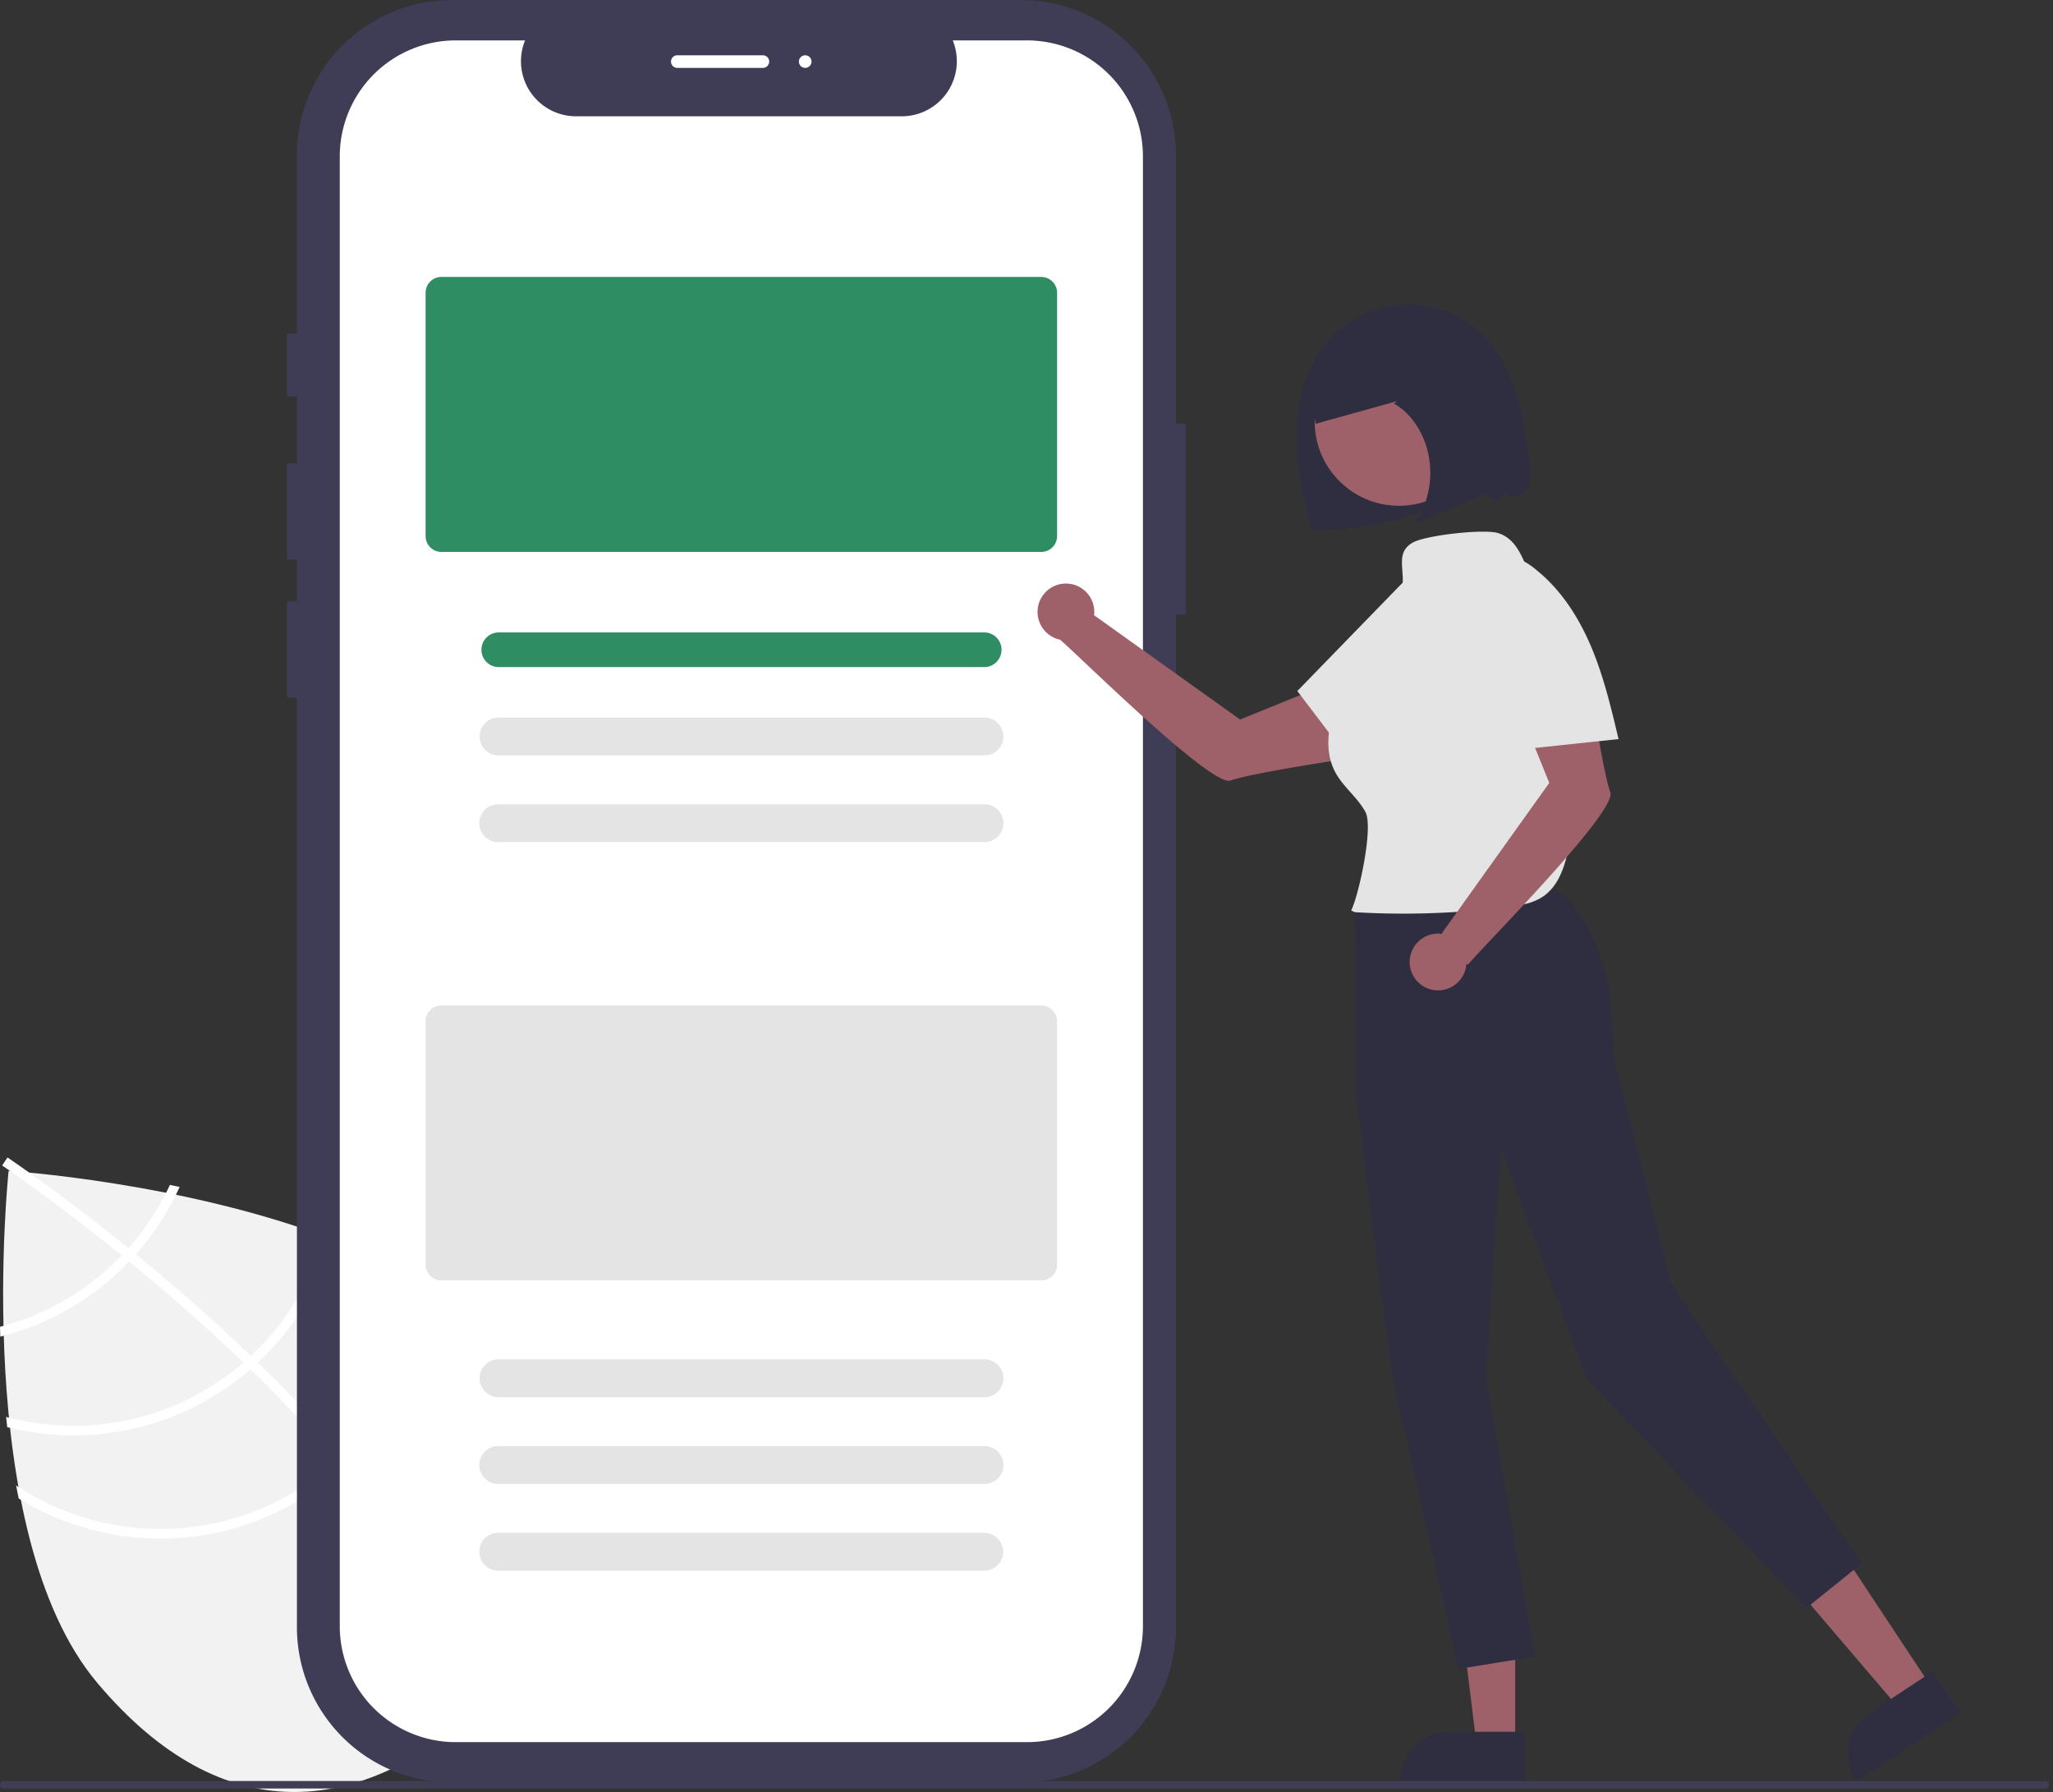 <svg width="456" height="398" fill="none" xmlns="http://www.w3.org/2000/svg">
    <rect width="100%" height="100%" fill="#333333" stroke="none"/>
    <g clip-path="url(#a)">
        <path d="m85.516 280.279-4.693 36.967-6.907-41.994c-33.191-12.735-72-15.208-72-15.208s-8.564 80.205 19.712 113.741 58.088 28.438 82.684 7.705c24.596-20.733 34.662-49.25 6.386-82.787-6.293-7.464-15.177-13.518-25.182-18.424Z"
              fill="#F2F2F2"/>
        <path d="m76.312 322.835 1.394 1.653c16.102 19.298 25.502 37.022 28.043 52.939.041.232.067.462.108.693l-1.077.167-1.038.147c-2.557-17.347-13.646-35.564-27.687-52.4a72.71 72.71 0 0 0-1.372-1.644c-6.007-7.074-12.491-13.885-19.066-20.271a158.58 158.58 0 0 0-1.543-1.499c-8.721-8.384-17.523-16-25.385-22.435-.553-.457-1.115-.908-1.67-1.35C13.668 267.998 3.27 260.762.95 259.175c-.28-.199-.437-.303-.473-.329l.591-.876.001-.015.6-.884c.036.026.568.375 1.528 1.05 3.608 2.502 13.301 9.381 25.32 19.102.539.441 1.1.892 1.654 1.349 6.386 5.215 13.36 11.179 20.388 17.687 1.768 1.632 3.49 3.26 5.168 4.884.527.493 1.047.993 1.551 1.492 7.108 6.902 13.453 13.636 19.034 20.2Z"
              fill="#fff"/>
        <path d="M28.516 277.223a68.44 68.44 0 0 1-1.497 1.611 59.009 59.009 0 0 1-4.416 4.129A57.446 57.446 0 0 1 0 294.68l.065 2.186A59.577 59.577 0 0 0 23.983 284.6a61.06 61.06 0 0 0 4.706-4.416 47.806 47.806 0 0 0 1.482-1.613 59.046 59.046 0 0 0 9.722-14.956c-.732-.154-1.448-.306-2.15-.457a57.258 57.258 0 0 1-9.227 14.065ZM55.727 301.142a38.121 38.121 0 0 1-1.653 1.478c-.165.153-.345.305-.517.449a57.755 57.755 0 0 1-52.2 11.621c.08.759.16 1.517.254 2.277a59.896 59.896 0 0 0 53.325-12.261c.23-.193.46-.386.681-.588a75.002 75.002 0 0 0 1.661-1.484 59.567 59.567 0 0 0 17.091-28.966c-.669-.262-1.338-.524-2.015-.779a57.341 57.341 0 0 1-16.627 28.253Z"
              fill="#fff"/>
        <path d="M76.312 322.835a52.221 52.221 0 0 1-1.629 1.555 61.202 61.202 0 0 1-1.807 1.594 57.91 57.91 0 0 1-69.298 3.928c.19.973.374 1.938.581 2.898a60.033 60.033 0 0 0 70.097-5.19 44.406 44.406 0 0 0 1.799-1.586 51.85 51.85 0 0 0 1.651-1.546 59.84 59.84 0 0 0 17.774-40.196c-.683-.46-1.383-.892-2.09-1.332a57.708 57.708 0 0 1-17.078 39.875Z"
              fill="#fff"/>
        <path d="M261.202 94.08V34.49A34.495 34.495 0 0 0 226.709 0H100.444a34.497 34.497 0 0 0-31.868 21.29 34.487 34.487 0 0 0-2.625 13.2v39.575h-2.22V88.01h2.22v14.874h-2.22v21.382h2.22v9.296h-2.22v21.382h2.22v206.464a34.492 34.492 0 0 0 34.493 34.49h126.264c4.53 0 9.016-.892 13.2-2.626a34.484 34.484 0 0 0 21.294-31.864v-224.91h2.175V94.08h-2.175Z"
              fill="#3F3D56"/>
        <path d="M228.101 8.973h-16.482a12.232 12.232 0 0 1-1.174 11.447 12.245 12.245 0 0 1-10.157 5.41h-72.336a12.243 12.243 0 0 1-10.156-5.41 12.243 12.243 0 0 1-1.174-11.447h-15.394a25.761 25.761 0 0 0-25.76 25.756v326.439a25.758 25.758 0 0 0 25.76 25.756h126.873a25.757 25.757 0 0 0 25.759-25.756V34.729a25.764 25.764 0 0 0-7.545-18.212 25.763 25.763 0 0 0-18.214-7.544Z"
              fill="#fff"/>
        <path d="M231.292 122.577H98.036a3.505 3.505 0 0 1-3.502-3.502V65.012a3.506 3.506 0 0 1 3.502-3.502h133.256a3.505 3.505 0 0 1 3.502 3.502v54.063a3.503 3.503 0 0 1-3.502 3.502ZM218.603 148.161H110.725a3.853 3.853 0 0 1 0-7.705h107.878c1.022 0 2.002.406 2.725 1.128a3.856 3.856 0 0 1 0 5.448 3.853 3.853 0 0 1-2.725 1.129Z"
              fill="#2F8D63"/>
        <path d="M218.603 167.773H110.725a4.199 4.199 0 0 1-4.203-4.202 4.203 4.203 0 0 1 4.203-4.203h107.878a4.203 4.203 0 1 1 0 8.405ZM218.603 187.035H110.725a4.203 4.203 0 1 1 0-8.405h107.878a4.203 4.203 0 1 1 0 8.405ZM231.292 284.377H98.036a3.505 3.505 0 0 1-3.502-3.502v-54.063a3.504 3.504 0 0 1 3.502-3.502h133.256a3.503 3.503 0 0 1 3.502 3.502v54.063a3.503 3.503 0 0 1-3.502 3.502ZM218.603 310.311H110.725a4.202 4.202 0 1 1 0-8.405h107.878a4.203 4.203 0 1 1 0 8.405ZM218.603 329.573H110.725a4.203 4.203 0 1 1 0-8.405h107.878a4.203 4.203 0 1 1 0 8.405ZM218.603 348.835H110.725a4.203 4.203 0 1 1 0-8.405h107.878a4.199 4.199 0 0 1 4.203 4.202 4.199 4.199 0 0 1-4.203 4.203Z"
              fill="#E4E4E4"/>
        <path d="M339.68 102.5c-1.355-9.94-3.055-20.61-10.065-27.785a23.584 23.584 0 0 0-26.348-5.107 23.58 23.58 0 0 0-7.716 5.46c-5.103 5.443-7.357 13.087-7.563 20.546-.206 7.458 1.455 14.834 3.298 22.064a68.02 68.02 0 0 0 28.386-5.586 45.598 45.598 0 0 1 6.806-2.672c2.364-.602 4.05.913 6.25 1.969l1.208-2.312c.988 1.839 4.049 1.294 5.159-.475 1.111-1.768.867-4.033.585-6.102Z"
              fill="#2F2E41"/>
        <path d="m429.016 374.737-7.163 4.737-21.682-25.374 10.572-6.991 18.273 27.628Z" fill="#9E616A"/>
        <path d="m435.435 380.471-23.097 15.273-.193-.292a10.774 10.774 0 0 1 3.044-14.934l14.108-9.329 6.138 9.282Z"
              fill="#2F2E41"/>
        <path d="M336.545 387.421h-8.588l-4.085-33.122 12.675.001-.002 33.121Z" fill="#9E616A"/>
        <path d="m338.736 395.744-27.692-.001v-.35a10.777 10.777 0 0 1 10.778-10.777h.001l16.913.001v11.127Z"
              fill="#2F2E41"/>
        <path d="m275.442 159.802-32.426-23.16a6.3 6.3 0 0 0-6.54-7.033 6.298 6.298 0 0 0-5.593 4.009 6.305 6.305 0 0 0 1.409 6.735 6.296 6.296 0 0 0 3.153 1.716c4.053 3.403 33.658 32.842 37.897 31.289 4.302-1.576 23.112-4.429 23.112-4.429l.524-17.858-21.536 8.731Z"
              fill="#9E616A"/>
        <path d="m300.918 201.94.307 40.75s7.017 60.378 9.605 70.578c2.588 10.2 13.094 57.397 13.094 57.397l17.077-2.754-10.998-61.707 3.324-51.143 19.17 51.256 48.674 50.874 12.337-9.952-42.368-62.256-12.94-50.999s1.61-26.378-12.89-36.537l-44.392 4.493Z"
              fill="#2F2E41"/>
        <path d="M310.728 112.333c10.338 0 18.718-8.38 18.718-18.716 0-10.337-8.38-18.717-18.718-18.717s-18.718 8.38-18.718 18.716c0 10.337 8.38 18.717 18.718 18.717Z"
              fill="#9E616A"/>
        <path d="m315.599 208.515-6.957 15.528 20.188 9.043 6.957-15.527-20.188-9.044Z" fill="#2F2E41"/>
        <path d="M340.708 129.629c-2.206-4.39-3.277-9.813-7.98-11.236-3.176-.961-16.02.479-18.914 2.102-4.814 2.698-.451 7.754-3.292 12.486l-9.262 15.431c-2.123 3.536-4.267 7.123-5.415 11.084-1.148 3.961-1.203 8.407.752 12.039 1.75 3.25 4.92 5.555 6.68 8.8 1.83 3.375-1.455 18.443-3.159 21.884l.818.378c11.324.664 22.685.282 33.938-1.142 2.793-.354 5.694-.816 7.995-2.437 3.391-2.388 4.731-6.721 5.569-10.782a90.824 90.824 0 0 0-7.73-58.607Z"
              fill="#E4E4E4"/>
        <path d="M302.401 172.14c5.071-4.984 10.168-9.997 14.343-15.752 4.174-5.755 7.42-12.342 8.327-19.394a14.364 14.364 0 0 0-.449-6.738c-.778-2.135-2.501-4.031-4.721-4.518-3.553-.78-6.783 2.055-9.318 4.663l-22.427 23.07 14.286 18.802-.041-.133Z"
              fill="#E4E4E4"/>
        <path d="M357.674 175.978c-1.576-4.302-4.43-23.11-4.43-23.11l-17.859-.523 8.731 21.533-23.827 33.352.125.204a6.302 6.302 0 1 0 5.285 6.696.437.437 0 0 0 .546-.094c2.651-3.327 33.005-33.756 31.429-38.058Z"
              fill="#9E616A"/>
        <path d="M359.489 164.1c-1.639-6.918-3.29-13.874-6.054-20.424-2.764-6.55-6.72-12.737-12.285-17.163a14.369 14.369 0 0 0-5.998-3.103c-2.23-.44-4.744.052-6.31 1.699-2.507 2.636-1.752 6.867-.833 10.386l8.132 31.128 23.483-2.489-.135-.034Z"
              fill="#E4E4E4"/>
        <path d="M334.129 95.072c-.586-4.528-1.197-9.093-2.572-13.356-1.375-4.264-3.591-8.257-6.77-10.672-5.033-3.823-11.55-3.086-17.193-.887-4.364 1.701-8.624 4.287-11.702 8.443-3.078 4.156-4.806 10.087-3.661 15.522l18.059-5.025-.659.548c3.906 2.2 6.873 6.755 7.759 11.911a20.11 20.11 0 0 1-3.178 14.735l12.316-5.146c2.534-1.058 5.246-2.278 6.749-4.994 1.742-3.148 1.337-7.322.852-11.079Z"
              fill="#2F2E41"/>
        <path d="M454.27 397.222H.834a.837.837 0 0 1-.832-.834.833.833 0 0 1 .832-.834H454.27a.834.834 0 0 1 0 1.668Z"
              fill="#3F3D56"/>
        <path d="M169.392 15.08h-18.913a1.402 1.402 0 1 1 0-2.803h18.913a1.402 1.402 0 1 1 0 2.802ZM178.849 15.08a1.4 1.4 0 1 0 0-2.802 1.4 1.4 0 0 0 0 2.801Z"
              fill="#fff"/>
    </g>
    <defs>
        <clipPath id="a">
            <path fill="#fff" d="M0 0h455.104v398H0z"/>
        </clipPath>
    </defs>
</svg>